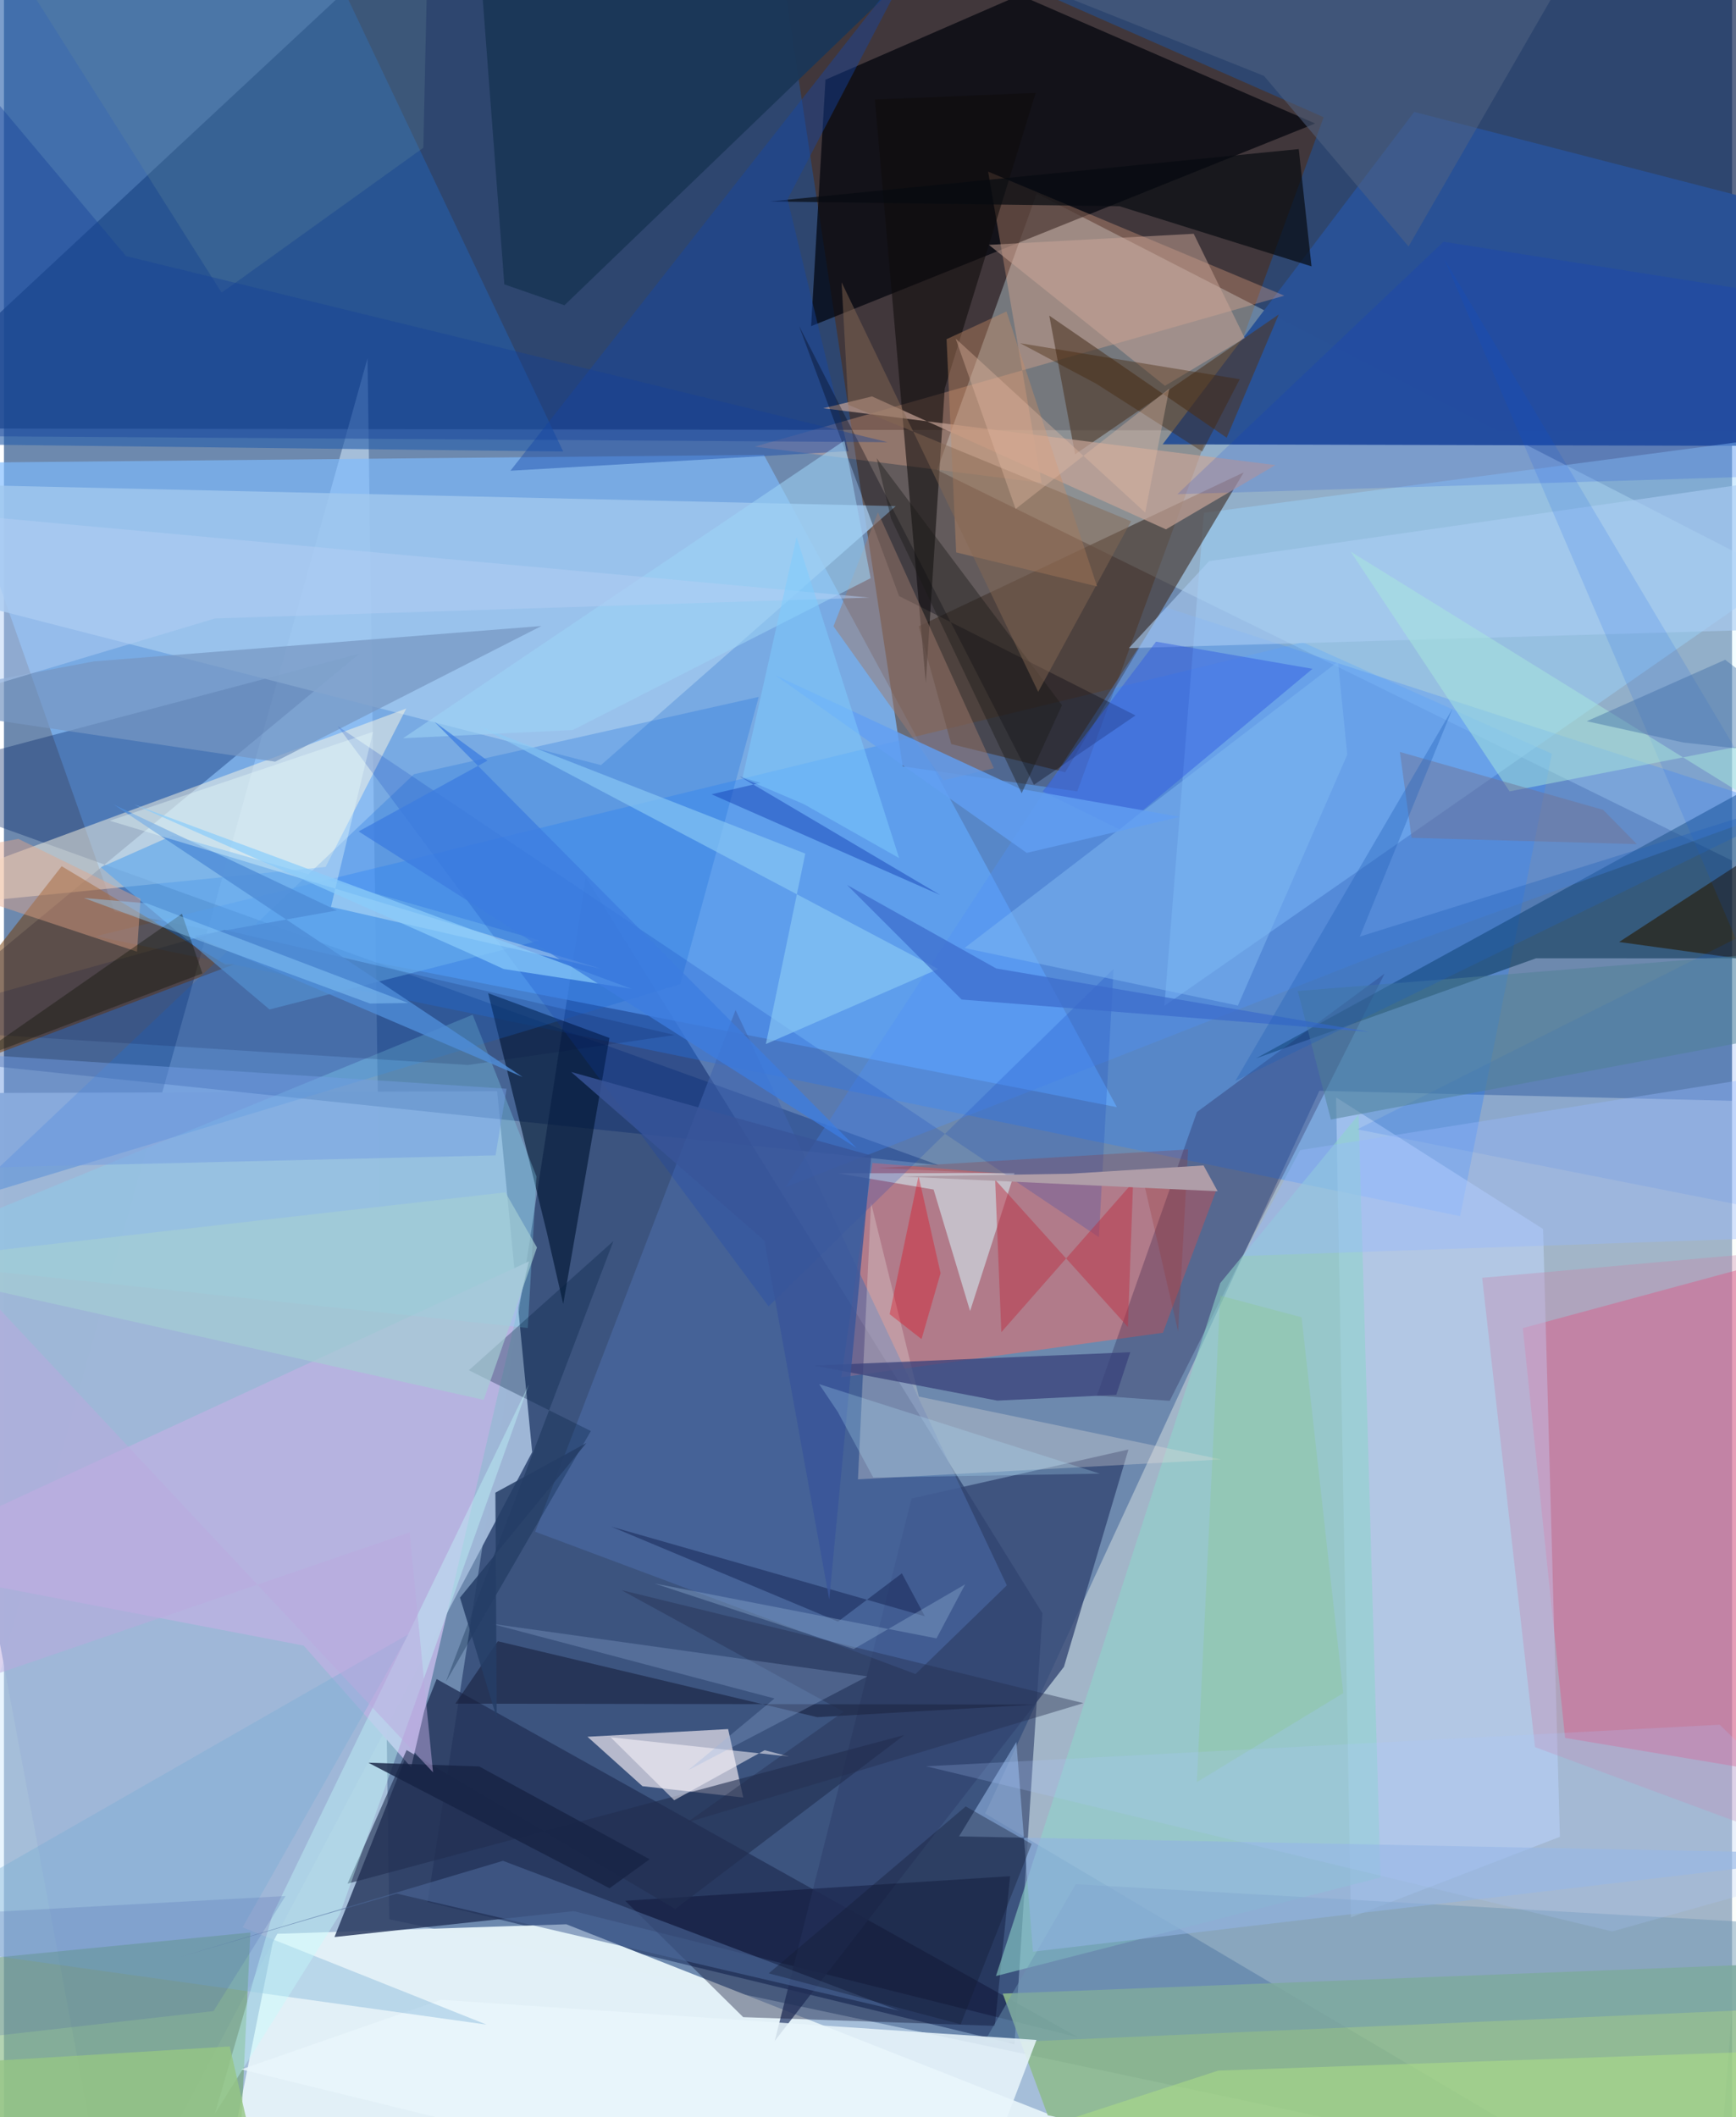 <svg xmlns="http://www.w3.org/2000/svg" width="228" height="278" viewBox="0 0 836 1024"><path fill="#6d89ae" d="M0 0h836v1024H0z"/><path fill="#142a55" fill-opacity=".702" d="M227.018-62L898-55.075v263.764l-960-1.506z"/><path fill="#d6edfd" fill-opacity=".537" d="M186.41 928.294l-10.52-755.039L-62 1023.872l870.794 36.343z"/><path fill="#f4faf2" fill-opacity=".388" d="M636.36 527.587l233.277 5.649L827.25 1086 474.685 877.174z"/><path fill="#011247" fill-opacity=".447" d="M204.922 919.958l76.577-495.647L502.4 780.287l-13.536 208.45z"/><path fill="#7ebbff" fill-opacity=".659" d="M-23.012 223.847l390.633-3.869L538.397 535.49 53.482 440.832z"/><path fill="#572800" fill-opacity=".471" d="M638.45 56.682L369.276-62l65.506 432.669 84.448 12.113z"/><path fill="#ddf9ff" fill-opacity=".337" d="M499.614 93.6L841.88 269.277l54.022 176.399-444.465-218.363z"/><path fill="#e2f0f7" fill-opacity=".992" d="M272.045 930.705l382.948 150.728-553.623 1.099 29.517-147.167z"/><path fill="#9fb7d7" fill-opacity=".988" d="M238.593 527.76l-290.339 1.055L52.49 1086l203.046-383.667z"/><path fill="#002366" fill-opacity=".357" d="M-62 378.302l233.972-62.156L-62 509.736l514.158 53.818z"/><path fill="#295196" fill-opacity=".988" d="M840.604 94.988L682.234 54.14 560.552 214.897l294.093.76z"/><path fill="#2886ff" fill-opacity=".325" d="M44.313 452.831l583.968-142.18 120.56 53.917-44.364 223.664z"/><path fill="#00040c" fill-opacity=".714" d="M397.43 38.559l94.014-40.93 142.88 62.104-243.841 98.01z"/><path fill="#fc6d62" fill-opacity=".478" d="M405.053 666.16l15.082-103.687 166.17 13.66-25.624 68.462z"/><path fill="#e74b77" fill-opacity=".435" d="M755.227 840.575L898 864.442V598.215l-163.223 44.14z"/><path fill="#24345a" fill-opacity=".816" d="M519.716 985.434L209.32 812.091l-49.411 124.785 115.683-12.529z"/><path fill="#012f4e" fill-opacity=".518" d="M741.18 463.487l-135.432 48.392L863.09 370.716 898 463.555z"/><path fill="#265daa" fill-opacity=".6" d="M137.2-62L-5.064-37.815-50.64 214.569l321.18 3.813z"/><path fill="#8ebb8d" fill-opacity=".867" d="M504.974 1023.138l-21.793-58.897 386.9-14.949L824.738 1086z"/><path fill="#9bd4ff" fill-opacity=".447" d="M561.39 486.487l19.12-238.449 282.61-37.357 32.27 43.321z"/><path fill="#fdf4f8" fill-opacity=".631" d="M350.331 836.294l-68.036 3.717 26.595 23.895 48.771 5.506z"/><path fill="#a1c8ee" fill-opacity=".816" d="M-43.97 233.94l2.678 51.344 330.113 84.767 142.596-125.255z"/><path fill="#3a8607" fill-opacity=".306" d="M119.212 934.689l-157.3 15.458L-58.537 1086l170.952-7.67z"/><path fill="#43352f" fill-opacity=".647" d="M442.505 302.93l15.772 56.956 55.108 13.64 86.368-145.028z"/><path fill="#c0d9ff" fill-opacity=".514" d="M752.725 888.414L651.598 927.37l-7.153-396.587 100.128 63.648z"/><path fill="#fdf7e3" fill-opacity=".49" d="M155.612 419.302l39.007-76.6-193.242 71.39L-62 441.026z"/><path fill="#334571" fill-opacity=".776" d="M512.787 806.188L372.875 987.146l66.188-262.384 104.928-23.695z"/><path fill="#723900" fill-opacity=".502" d="M-59.477 530.828l87.404-111.854 79.275 47.616 4.172-.2z"/><path fill="#ffb792" fill-opacity=".298" d="M501.954 233.553l-25.852-150.56 143.305 60.01-256.249 73.028z"/><path fill="#001532" fill-opacity=".631" d="M262.61 596.028l-28.367-115.653 58.676 21.638-22.367 128.68z"/><path fill="#4d6eab" fill-opacity=".549" d="M440.997 809.671l44.168-42.897-131.239-278.255-96.942 252.321z"/><path fill="#1a6fdb" fill-opacity=".282" d="M365.126 337.066L198.365 374.46-19.262 580.617 327.228 476z"/><path fill="#b7b4e1" fill-opacity=".973" d="M196.98 854.77l56.966-244.68L-62 756.238l206.982 39.682z"/><path fill="#120433" fill-opacity=".243" d="M563.962 677.53l103.949-206.64-90.77 66.942-48.391 137.179z"/><path fill="#040829" fill-opacity=".361" d="M479.348 979.846L357.63 975.63l-57.093-56.294 186.21-11.89z"/><path fill="#8fd3cc" fill-opacity=".576" d="M588.424 620.568L479.897 955.736l186.048-47.67-10.62-368.957z"/><path fill="#e6dfdb" fill-opacity=".31" d="M413.136 715.515l6.349-133.688 23.128 93.647 146.277 30.424z"/><path fill="#4f3826" fill-opacity=".604" d="M591.508 211.71l25.192-59.605-98.515 67.636-12.487-67.08z"/><path fill="#1b3757" fill-opacity=".976" d="M226.952-62L428.756-4.065 271.15 147.637l-29.086-10.102z"/><path fill="#5092f8" fill-opacity=".353" d="M378.159 574.163l183.5-280.547 299.856 97.26-195.632 70.41z"/><path fill="#0e0c0c" fill-opacity=".573" d="M421.343 48.146l24.608 282.052 9.161-142.252L499.11 44.933z"/><path fill="#060a10" fill-opacity=".698" d="M370.58 97.434l169.102 2.305 92.88 29.087-6.173-56.721z"/><path fill="#6c95b4" fill-opacity=".459" d="M473.84 988.295L898 969.843v-37.161L518.518 911.34z"/><path fill="#d2e8ee" fill-opacity=".604" d="M488.868 567.342l-21.48 66.782-17.654-58.78-46.279-7.853z"/><path fill="#39427b" fill-opacity=".753" d="M544.866 654.024l-153.036 6.44 88.697 16.962 57.58-2.797z"/><path fill="#7797c2" fill-opacity=".71" d="M131.195 368.387l128.834-65.616-216.507 17.112L-62 339.793z"/><path fill="#1447a7" fill-opacity=".42" d="M245.025 227.672L440.438-21.355l-61.36 117.738 29.456 121.82z"/><path fill="#63a9eb" fill-opacity=".698" d="M128.483 488.238l130.582-33.354L81.643 404.05l-34.781 15.418z"/><path fill="#0c40bc" fill-opacity=".2" d="M369.912 631.856l166.882-163.24-7.09 129.758-368.19-247.104z"/><path fill="#e8f5fb" fill-opacity=".851" d="M114.823 1000.888L461.828 1086l37.674-99.335-288.115-19.45z"/><path fill="#c7a598" fill-opacity=".686" d="M562.146 256.033l-142.209-64.297-23.57 5.728 218.71 27.475z"/><path fill="#85d9f7" fill-opacity=".31" d="M226.74 490.794l30.891 78.232-4.224 73.276L-62 608.915z"/><path fill="#00000f" fill-opacity=".329" d="M384.604 157.572L498.28 379.568l49.13-33.534-114.368-57.739z"/><path fill="#cda89a" fill-opacity=".49" d="M600.252 163.494l-24.685-50.421-99.095 5.357 85.2 68.164z"/><path fill="#271b05" fill-opacity=".627" d="M858.281 201.449L898 471.704 781.366 455.61 898 379.703z"/><path fill="#aaccf4" fill-opacity=".612" d="M544.204 313.481L898 303.163l-22.162-73.843-292.82 42.069z"/><path fill="#0058eb" fill-opacity=".133" d="M696.797 125.257L898 594.301l-243.286-48.07 224.932-113.324z"/><path fill="#222e51" fill-opacity=".612" d="M166.221 911.05l28.565-64.61 129.96 76.893L435.54 839.19z"/><path fill="#c88d64" fill-opacity=".4" d="M528.82 283.63l-68.168-16.452-4.642-103.13 28.98-13.401z"/><path fill="#8bc9f5" fill-opacity=".635" d="M368.588 504.972l83.4-36.298-222.983-117.81 158.652 61.994z"/><path fill="#171e3a" fill-opacity=".561" d="M499.145 824.439l-280.775-.443 20.584-30.176 154.444 36.7z"/><path fill="#e6a587" fill-opacity=".431" d="M-62 418.38l126.373 41.915 1.699-25.564-59.098-28.997z"/><path fill="#91b4e1" fill-opacity=".608" d="M898 896.772l-400.2 47.195-8.032-101.443-27.734 45.685z"/><path fill="#516483" fill-opacity=".537" d="M780.442-55.998L679.494 119.213l-69.925-82.517L361.982-62z"/><path fill="#7fb9f2" fill-opacity=".506" d="M645.373 319.989l4.477 45.034-52.918 121.347-132.252-27.84z"/><path fill="#9e796d" fill-opacity=".478" d="M401.305 302.91l21.504-55.094 56.062 123.752-24.495 5.855z"/><path fill="#000d41" fill-opacity=".161" d="M224.509 515.099L-62 496.879l168.75-47.116 217.737 50.84z"/><path fill="#76aed5" fill-opacity=".38" d="M-62 937.96l257.791-147.625-80.333 141.838 118.021 47.066z"/><path fill="#bb3346" fill-opacity=".494" d="M482.496 644.34l63.748-72.558-2.52 70.002-64.212-71.17z"/><path fill="#345fe0" fill-opacity=".49" d="M539.806 401.189l93.227-77.705-75.688-13.133-54.874 72.464z"/><path fill="#afe285" fill-opacity=".506" d="M843.167 992.522l-255.742 8.95-149.193 48.59 419.431 10.01z"/><path fill="#4f8194" fill-opacity=".506" d="M641.925 541.478l250.358-46.973-44.216-32.928-222.17 17.724z"/><path fill="#0038d8" fill-opacity=".157" d="M567.667 239.017l327.286-9.937-55.735-89.588-142.803-22.58z"/><path fill="#a9e8dd" fill-opacity=".486" d="M898 419.355v-69.847l-169.637 33.259-76.854-115.971z"/><path fill="#6a8d9b" fill-opacity=".243" d="M15.36-.727L205.81-62l-2.924 133.473-97.586 70.092z"/><path fill="#fdf8fe" fill-opacity=".525" d="M293.494 840.262l86.4 9.32-11.91-3.062-43.734 24.189z"/><path fill="#001e40" fill-opacity=".306" d="M213.77 813.466l70.157-121.318-59.018-29.394 69.937-62.478z"/><path fill="#9dd3f6" fill-opacity=".553" d="M406.605 213.059L193.09 357.054l82.102-3.959 144.084-73.454z"/><path fill="#619ff2" fill-opacity=".812" d="M494.798 412.514l-121.546-85.85 118.124 54.804 77.547 13.605z"/><path fill="#c3fefd" fill-opacity=".384" d="M162.364 926.085l91.58-256.467L129.86 926.213l-27.824 96.136z"/><path fill="#4f8dd7" fill-opacity=".804" d="M91.808 452.75l159.12 68.167L53.157 389.17l107.904 51.178z"/><path fill="#3b6acc" fill-opacity=".698" d="M480.032 468.411l180.213 30.64-196.948-15.612-55.443-55.423z"/><path fill="#4d699b" fill-opacity=".561" d="M190.052 915.863L85.653 946.359l155.758-46.341 191.765 72.545z"/><path fill="#edfefc" fill-opacity=".353" d="M158.203 438.603l20.335-84.643-127.345 42.997 237.716 71.609z"/><path fill="#89ca86" fill-opacity=".286" d="M627.755 637.132l-39.362-10.487-11.318 235.322 70.846-43.076z"/><path fill="#242e4d" fill-opacity=".404" d="M522.225 823.745l-192.014 57.84 75.972-53.683-107.508-58.832z"/><path fill="#143f98" fill-opacity=".384" d="M-11.447 39.932l70.507 83.947 368.452 89.983-482.361-3.154z"/><path fill="#96b9ff" fill-opacity=".38" d="M840.585 599.219l-240.953 8.249 27.453-51.21L898 513.268z"/><path fill="#727496" fill-opacity=".478" d="M773.646 391.706l16.299 16.57-108.964-3.037-5.676-41.55z"/><path fill="#0c37b0" fill-opacity=".424" d="M365.993 378.647l-23.681 5.524 110.632 48.705-96.973-57.299z"/><path fill="#172755" fill-opacity=".529" d="M403.486 784.316l-109.684-45.928 151.712 43.358-11.13-20.768z"/><path fill="#131c35" fill-opacity=".373" d="M465.27 873.702l31.875 18.15-34.32 87.225-92.838-24.641z"/><path fill="#ca7fa9" fill-opacity=".318" d="M898 601.767L715.11 618.04l25.585 226.98L898 903.255z"/><path fill="#a4cdd4" fill-opacity=".671" d="M-62 611.404l294.104 65.662 25.758-73.683-15.293-26.675z"/><path fill="#963033" fill-opacity=".251" d="M551.163 570.788l16.869 73.262 4.837-88.137-149.964 9.02z"/><path fill="#e30113" fill-opacity=".333" d="M453.111 615.792l-9.209 31.89-15.432-12.06 13.98-66.839z"/><path fill="#95b5de" fill-opacity=".275" d="M330.963 856.224l86.713-45.413-181.85-25.456 136.92 36.148z"/><path fill="#090e00" fill-opacity=".357" d="M86.094 441.972l9.892 28.84-105.13 39.882L-62 545.11z"/><path fill="#412204" fill-opacity=".373" d="M579.721 218.403l18.114-34.986-106.2-17.405 36.803 19.596z"/><path fill="#1a1a17" fill-opacity=".404" d="M429.173 250.845l63.176 132.806 19.5-42.567-89.654-119.45z"/><path fill="#88a9ce" fill-opacity=".404" d="M314.709 765.87l136.435 26.555L465 766.283l-53.882 31.305z"/><path fill="#385599" fill-opacity=".804" d="M367.866 600.02l31.39 173.606 20.367-214.715L274.4 518.48z"/><path fill="#b4d0f4" fill-opacity=".478" d="M418.645 289.028l-316.482 10.088-132.036 39.562-21.368-92.596z"/><path fill="#866752" fill-opacity=".475" d="M405.226 136.535l95.114 198.099 44.945-82.496-136.808-56.322z"/><path fill="#3b68a3" fill-opacity=".404" d="M898 368.635l-85.564-9.513-46.731-10.287 66.942-29.727z"/><path fill="#93d2ff" fill-opacity=".42" d="M38.68 434.33l30.473 2.6 126.453 48.184-18.496.275z"/><path fill="#172344" fill-opacity=".808" d="M229.927 854.374l82.42 44.887-19.376 14.019-116.72-60.733z"/><path fill="#729ce2" fill-opacity=".486" d="M-62 565.966V506.87l305.143 19.715-5.317 32.215z"/><path fill="#253e67" fill-opacity=".851" d="M281.738 697.947l-61.12 74.747 17.786 58.26-.664-109.005z"/><path fill="#96c585" fill-opacity=".8" d="M124.632 1086h6.587l-22.004-96.206L-62 1000.188z"/><path fill="#af9da8" d="M587.15 576.167l-6.816-12.48-64.361 3.992-82.035 1.341z"/><path fill="#89ccfb" fill-opacity=".706" d="M303.563 478.234L63.032 389.123l160.916 71.422 17.765 8.113z"/><path fill="#e5bca6" fill-opacity=".357" d="M552.102 247.915l11.65-59.966-74.337 58.221-29.036-82.441z"/><path fill="#3d7ce0" fill-opacity=".749" d="M208.282 349.139l25.646 18.758-62.35 34.234L412.502 555.3z"/><path fill="#2360b8" fill-opacity=".353" d="M655.926 452.994l231.43-72.489-291.674 142.34 105.143-180.18z"/><path fill="#adc9ff" fill-opacity=".212" d="M778.023 934.179L898 900.448l-67.981-66.265-383.895 20.104z"/><path fill="#bca9df" fill-opacity=".498" d="M207.564 857.208l-11.346-116.014L-62 829.674v-260.47z"/><path fill="#7ecdff" fill-opacity=".494" d="M433.061 415.022l-49.598-155.25-26.19 116.476 29.669 12.682z"/><path fill="#485fac" fill-opacity=".2" d="M101.38 972.696l-104.538 11.85L-62 927.805l198.202-10.767z"/><path fill="#b0e3f7" fill-opacity=".263" d="M403.352 682.839l17.204 31.796 109.595-1.885-135.791-43.3z"/></svg>